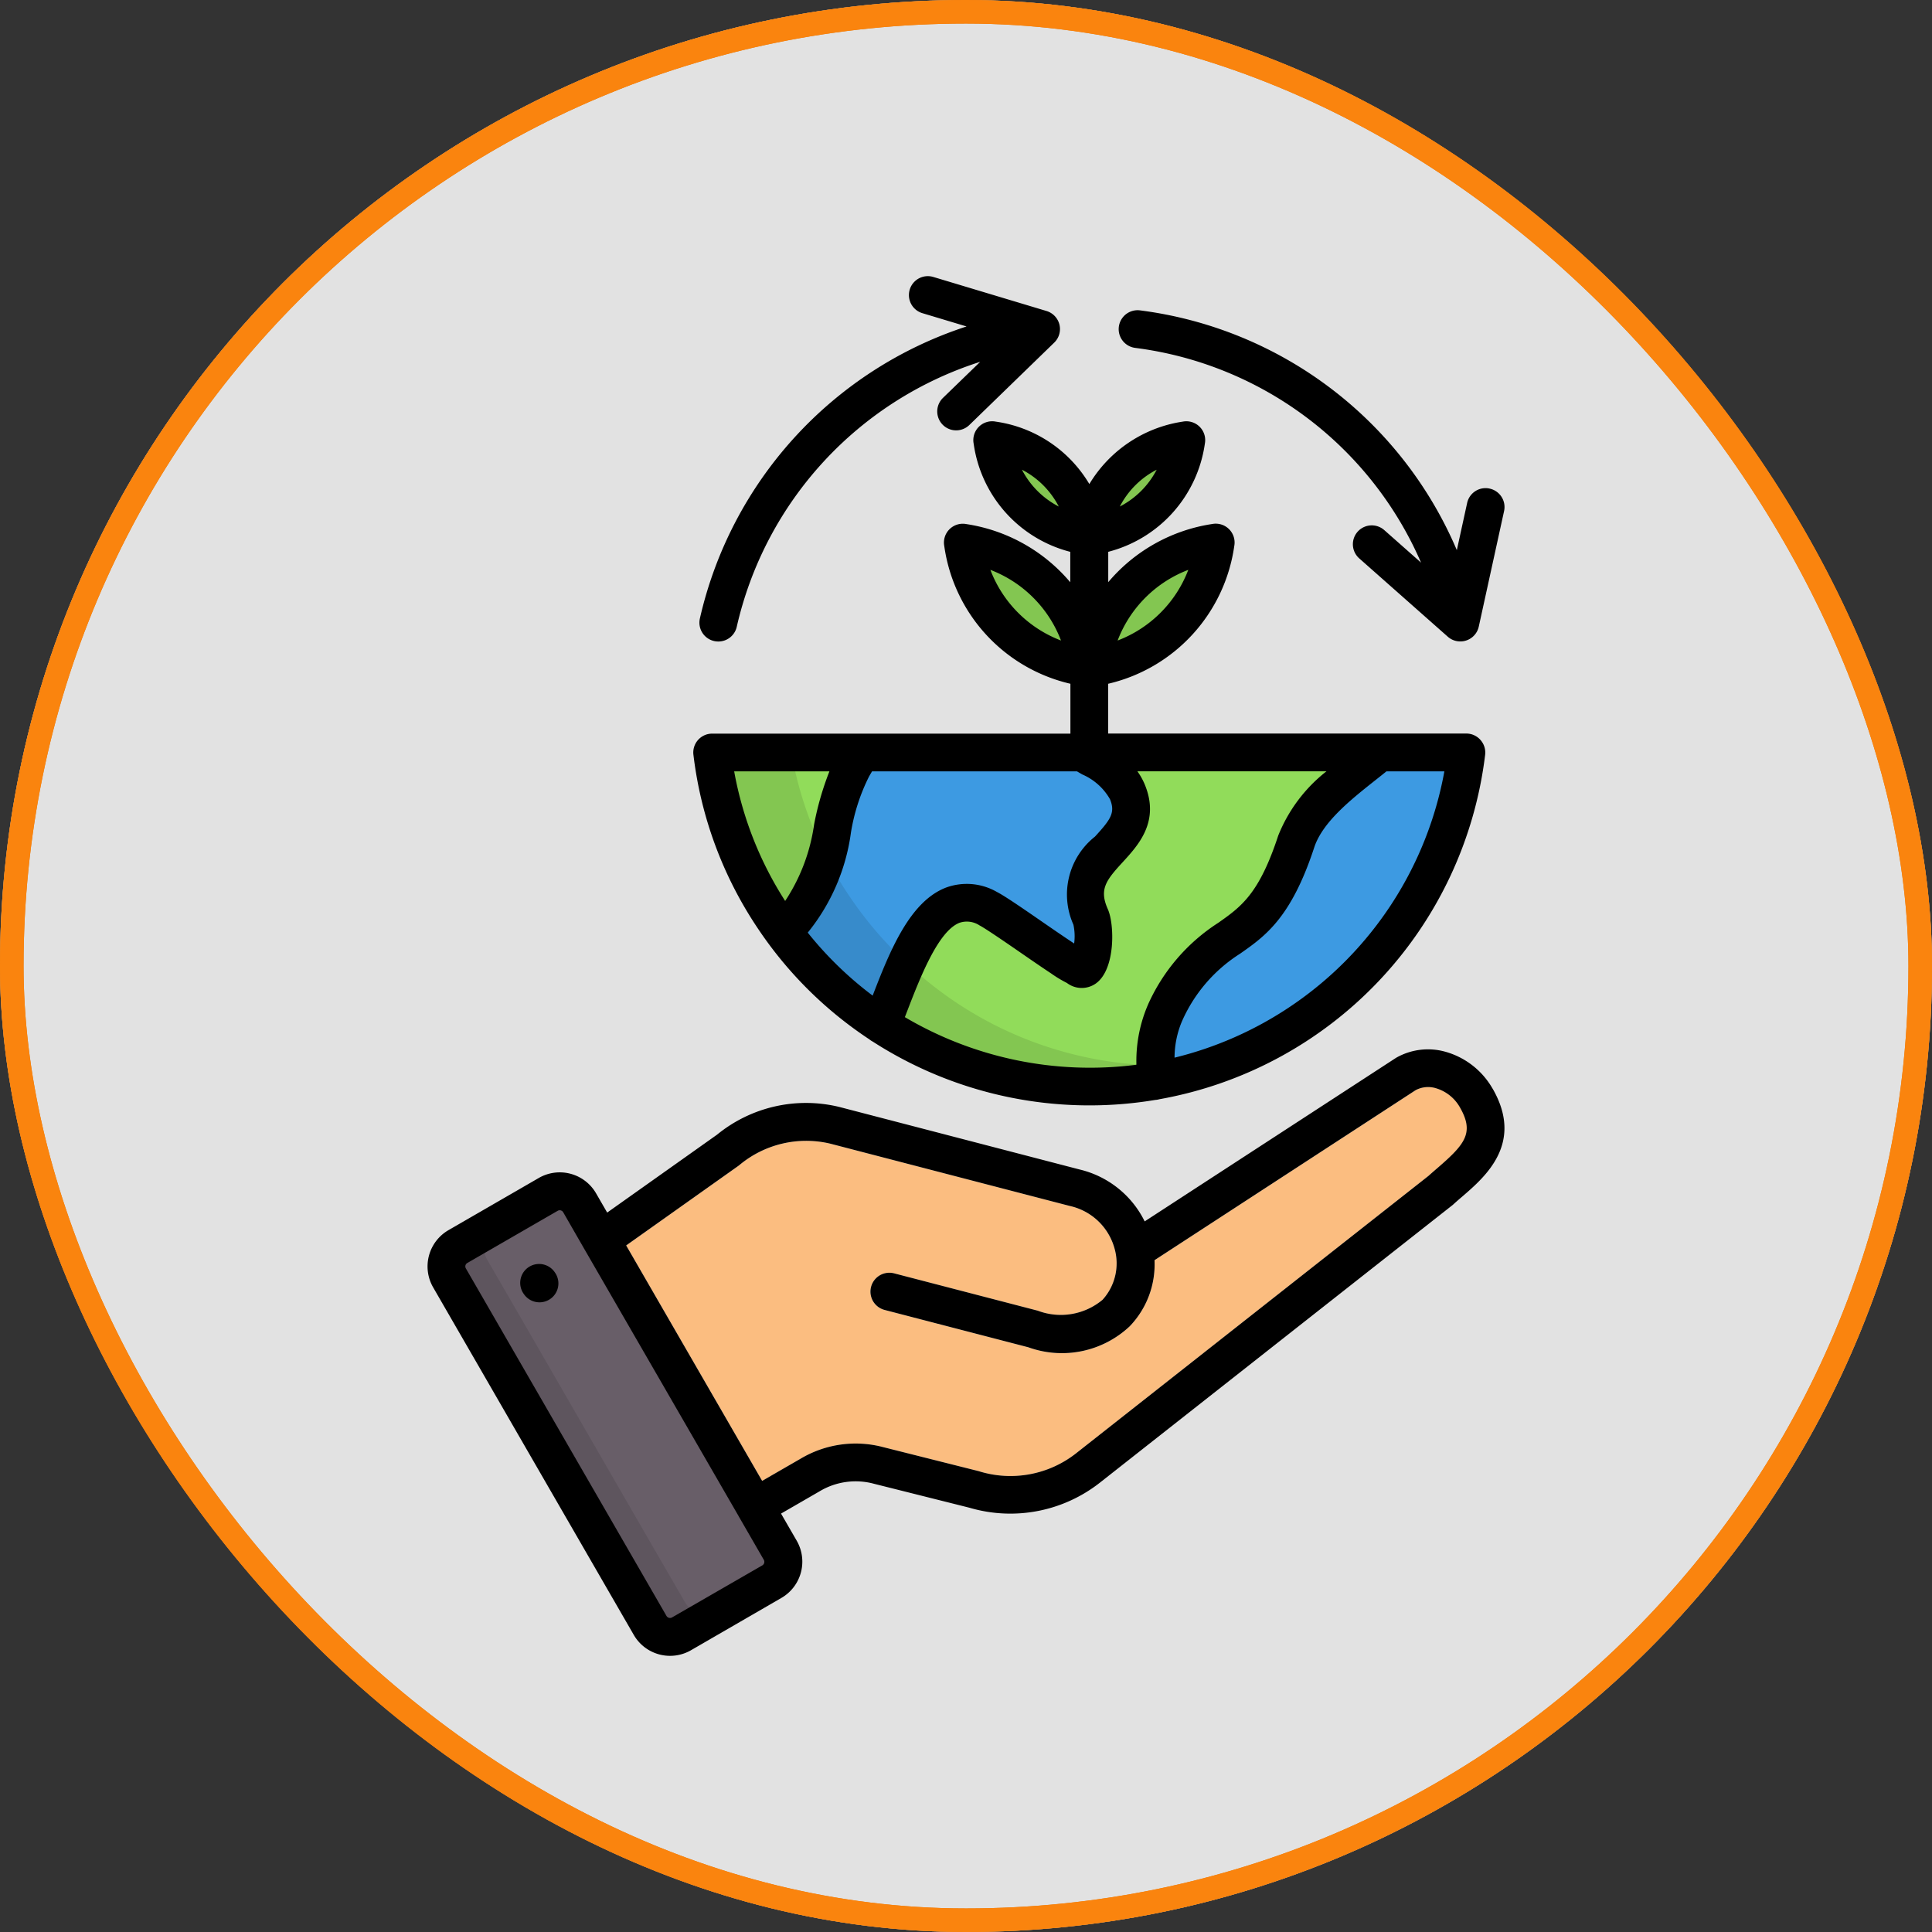 <svg xmlns="http://www.w3.org/2000/svg" width="82.001" height="82" viewBox="0 0 82.001 82">
  <rect x="0" y="0" width="82.001" height="82" fill="#333333" stroke="none"/>
  <g id="Group_1200404" data-name="Group 1200404" transform="translate(0)">
    <g id="Group_1187152" data-name="Group 1187152" transform="translate(0 0)">
      <g id="Group_1185946" data-name="Group 1185946" transform="translate(0)">
        <g id="Group_1184280" data-name="Group 1184280" transform="translate(0)">
          <g id="Group_1182168" data-name="Group 1182168" transform="translate(0)">
            <g id="Group_1178877" data-name="Group 1178877" transform="translate(0)">
              <g id="Group_1111311" data-name="Group 1111311" transform="translate(0)">
                <g id="Group_1098742" data-name="Group 1098742" transform="translate(0)">
                  <g id="Rectangle_400898" data-name="Rectangle 400898" transform="translate(0)" fill="#fff" stroke="#fa840e" stroke-width="1" opacity="0.859">
                    <rect width="82.001" height="82.001" rx="41" stroke="none"/>
                    <rect x="0.5" y="0.5" width="81.001" height="81.001" rx="40.5" fill="none"/>
                  </g>
                  <g id="Rectangle_400907" data-name="Rectangle 400907" transform="translate(0)" fill="none" stroke="#fa840e" stroke-width="1">
                    <rect width="82.001" height="82.001" rx="41" stroke="none"/>
                    <rect x="0.5" y="0.5" width="81.001" height="81.001" rx="40.5" fill="none"/>
                  </g>
                </g>
              </g>
            </g>
          </g>
        </g>
      </g>
    </g>
    <g id="sustainability_9746693" transform="translate(-38.016 11.721)">
      <path id="Path_1049591" data-name="Path 1049591" d="M164.321,304.367c-.132.113-.261.225-.385.337l-14.917,11.744a4.508,4.508,0,0,1-4.178.788l-4.053-1.018a4.565,4.565,0,0,0-3.508.494l-1.628.939-5.771-9.993,4.786-3.395a4.423,4.423,0,0,1,3.877-.925l10.169,2.645a2.534,2.534,0,0,1,1.888,1.776,2.3,2.3,0,0,1-.5,2.205,2.764,2.764,0,0,1-2.749.464l-6.1-1.586a.8.8,0,0,0-.4,1.554l6.1,1.585a4.2,4.2,0,0,0,4.3-.891,3.791,3.791,0,0,0,1.055-2.806l11.088-7.219a1.131,1.131,0,0,1,.851-.086,1.738,1.738,0,0,1,1.032.821c.615,1.067.229,1.551-.946,2.564Z" transform="translate(-65.288 -266.517)" fill="#fbbd80"/>
      <g id="Group_1188287" data-name="Group 1188287" transform="translate(57.071 6.969)">
        <path id="Path_1049592" data-name="Path 1049592" d="M255.093,99.033a6.231,6.231,0,0,1,5.282,5.282A6.231,6.231,0,0,1,255.093,99.033Z" transform="translate(-233.251 -94.676)" fill="#83c651" fill-rule="evenodd"/>
        <path id="Path_1049593" data-name="Path 1049593" d="M304.936,62.606a4.784,4.784,0,0,0-4.056,4.056A4.784,4.784,0,0,0,304.936,62.606Z" transform="translate(-273.801 -62.415)" fill="#83c651" fill-rule="evenodd"/>
        <path id="Path_1049594" data-name="Path 1049594" d="M265.884,60.934a4.784,4.784,0,0,1,4.056,4.056A4.787,4.787,0,0,1,265.884,60.934Z" transform="translate(-242.808 -60.934)" fill="#83c651" fill-rule="evenodd"/>
        <path id="Path_1049595" data-name="Path 1049595" d="M64.6,343.141l3.784-2.183a.962.962,0,0,1,1.309.352l8.39,14.534a.96.96,0,0,1-.349,1.309l-3.784,2.183a.96.96,0,0,1-1.309-.349l-8.39-14.537A.962.962,0,0,1,64.6,343.141Z" transform="translate(-64.12 -308.818)" fill="#685e68" fill-rule="evenodd"/>
        <path id="Path_1049596" data-name="Path 1049596" d="M306.162,100.674a6.238,6.238,0,0,0-5.282,5.282A6.227,6.227,0,0,0,306.162,100.674Z" transform="translate(-273.801 -96.129)" fill="#83c651" fill-rule="evenodd"/>
        <path id="Path_1049597" data-name="Path 1049597" d="M67.251,357.422l-1.511-2.612a.961.961,0,0,1,.352-1.309l-1.495.861a.961.961,0,0,0-.349,1.309l8.39,14.537a.96.96,0,0,0,1.309.349l1.495-.861a.961.961,0,0,1-1.309-.352l-1.447-2.5Z" transform="translate(-64.12 -320.039)" fill="#5e555e" fill-rule="evenodd"/>
        <path id="Path_1049598" data-name="Path 1049598" d="M259.188,105.367a6.006,6.006,0,0,1-3.829-4.539c-.215-.061-.435-.109-.663-.154a6.117,6.117,0,0,0,4.491,5.08Z" transform="translate(-232.9 -96.129)" fill="#76b249" fill-rule="evenodd"/>
        <path id="Path_1049599" data-name="Path 1049599" d="M268.689,66.617a4.583,4.583,0,0,1-2.727-3.269c-.173-.048-.355-.09-.544-.125a4.682,4.682,0,0,0,3.265,3.841v-.336C268.682,66.691,268.685,66.656,268.689,66.617Z" transform="translate(-242.394 -62.962)" fill="#76b249" fill-rule="evenodd"/>
        <path id="Path_1049600" data-name="Path 1049600" d="M307.737,66.617a4.575,4.575,0,0,0,2.728-3.269c.176-.048.355-.09.544-.125a4.679,4.679,0,0,1-3.262,3.841v-.336A.662.662,0,0,0,307.737,66.617Z" transform="translate(-279.874 -62.962)" fill="#76b249" fill-rule="evenodd"/>
        <path id="Path_1049601" data-name="Path 1049601" d="M307.821,105.367a6,6,0,0,0,3.826-4.539c.214-.061.435-.109.663-.154a6.119,6.119,0,0,1-4.488,5.08Z" transform="translate(-279.949 -96.129)" fill="#76b249" fill-rule="evenodd"/>
        <path id="Path_1049602" data-name="Path 1049602" d="M165.617,184.369a15.839,15.839,0,0,1-2.587-6.947h31.529a15.878,15.878,0,0,1-28.942,6.947Z" transform="translate(-151.717 -164.099)" fill="#3d9ae2" fill-rule="evenodd"/>
        <path id="Path_1049603" data-name="Path 1049603" d="M193.175,223.233l-.032-.023h0Zm-.336-.215a15.8,15.8,0,0,1-4.139-3.944,5.53,5.53,0,0,0,1.8-3.025,15.041,15.041,0,0,0,.944,1.6,16.056,16.056,0,0,0,2.42,2.83c-.377.839-.707,1.754-1.024,2.542Z" transform="translate(-174.452 -198.309)" fill="#378bcb" fill-rule="evenodd"/>
        <path id="Path_1049604" data-name="Path 1049604" d="M229.348,183.945c.6.311,3.541,2.455,3.688,2.413.666.634.871-1.463.6-2.062-1.153-2.573,2.452-2.987,1.54-5.221-.377-.922-1.335-1.29-1.886-1.658h12.43c-1.191.992-2.977,2.167-3.489,3.726-1.635,4.981-3.4,2.977-5.493,7.177a7.982,7.982,0,0,0-.448,2.836c-.051.01-.1.019-.15.026-.074.013-.151.026-.227.035-.048.01-.1.016-.147.022l-.227.029-.154.019c-.074.01-.15.016-.227.023-.048.006-.1.01-.147.016l-.23.019-.147.01c-.077.006-.154.01-.23.013-.051,0-.1.006-.15.006l-.231.01c-.048,0-.1,0-.147,0h-.234a1.18,1.18,0,0,1-.151,0c-.077,0-.154,0-.23,0-.054,0-.109,0-.163,0l-.217-.01c-.057,0-.112,0-.17-.006s-.141-.01-.215-.013c-.054-.006-.112-.01-.166-.013l-.215-.019c-.054-.006-.109-.01-.163-.016-.074-.006-.147-.016-.217-.026l-.163-.019-.221-.029c-.051-.006-.1-.016-.151-.022l-.237-.038c-.045-.006-.093-.016-.137-.023l-.25-.048c-.042-.006-.08-.016-.122-.023-.086-.019-.176-.035-.266-.054l-.1-.026c-.09-.019-.179-.038-.266-.061l-.1-.025c-.086-.023-.176-.045-.266-.07-.032-.006-.064-.016-.1-.026l-.266-.077-.1-.029c-.09-.026-.179-.054-.269-.083l-.09-.029c-.09-.029-.179-.061-.272-.09-.029-.01-.057-.023-.083-.032-.093-.032-.183-.064-.272-.1-.029-.01-.057-.019-.086-.032-.09-.032-.179-.067-.272-.106a.775.775,0,0,1-.077-.032l-.275-.115a.729.729,0,0,1-.074-.032q-.139-.057-.278-.125l-.067-.029-.278-.134a.6.6,0,0,1-.064-.032c-.1-.045-.189-.093-.285-.144a.381.381,0,0,1-.051-.026c-.1-.051-.2-.1-.291-.157-.013-.006-.029-.016-.045-.022-.1-.057-.2-.112-.295-.17l-.035-.019-.3-.182L225.2,189c-.1-.061-.2-.125-.3-.192h0c.976-2.423,2.046-6.092,4.459-4.859Z" transform="translate(-206.502 -164.095)" fill="#91dc5a" fill-rule="evenodd"/>
        <path id="Path_1049605" data-name="Path 1049605" d="M236.289,259.637c-.051.01-.1.019-.15.026-.074.013-.151.026-.227.035-.048.01-.1.016-.147.022l-.227.029-.154.019c-.074.01-.15.016-.227.023-.048.006-.1.01-.147.016l-.23.019-.147.01c-.077.006-.154.01-.23.013-.051,0-.1.006-.15.006l-.231.01c-.048,0-.1,0-.147,0h-.234a1.191,1.191,0,0,1-.15,0c-.077,0-.154,0-.23,0-.054,0-.109,0-.163,0l-.217-.01c-.057,0-.112,0-.17-.006s-.141-.01-.215-.013c-.054-.006-.112-.01-.166-.013l-.215-.019c-.054-.006-.109-.01-.163-.016-.074-.006-.147-.016-.217-.026l-.163-.019-.221-.029c-.051-.006-.1-.016-.15-.022l-.237-.038c-.045-.006-.093-.016-.137-.023l-.25-.048c-.042-.006-.08-.016-.122-.023-.086-.019-.176-.035-.266-.054l-.1-.026c-.09-.019-.179-.038-.266-.061l-.1-.025c-.086-.023-.176-.045-.266-.07-.032-.006-.064-.016-.1-.026l-.266-.077-.1-.029c-.09-.026-.179-.054-.269-.083l-.09-.029c-.09-.029-.179-.061-.272-.09-.029-.01-.057-.023-.083-.032-.093-.032-.183-.064-.272-.1-.029-.01-.057-.019-.086-.032-.09-.032-.179-.067-.272-.106a.771.771,0,0,1-.077-.032l-.275-.115a.734.734,0,0,1-.074-.032q-.139-.057-.278-.125l-.067-.029-.279-.134a.591.591,0,0,1-.064-.032c-.1-.045-.189-.093-.285-.144a.386.386,0,0,1-.051-.026c-.1-.051-.2-.1-.291-.157-.013-.006-.029-.016-.045-.022-.1-.057-.2-.112-.295-.17l-.035-.019-.051-.032-.006,0,0,0h0l0,0,0,0h-.006l0,0,0,0h0v0h-.006l0,0,0,0,0,0h0l0,0h0v0h-.006v0h0l-.006,0,0,0h0l0,0,0,0-.006,0h0v0h0l0,0h0l0,0h0l0,0,0,0h0l0,0h0l0,0,0,0,0,0h-.006v0h-.006v0h0v0h-.006l0,0,0,0h0l0,0,0,0h0l0,0h0v0h0l0,0h0l0,0h0l0,0,0,0h0l0,0h0l0,0,0,0,0,0h-.006v0h0l0,0,0,0h-.006l-.029-.023c-.1-.061-.2-.125-.3-.192h0l.045-.112,0,0v0l.042-.106,0-.006.013-.032.029-.077.006-.009.01-.029.029-.077.006-.013.01-.026.016-.038.016-.042.006-.016.006-.023.016-.038.016-.042.006-.019.01-.019.013-.038.016-.042.01-.023.006-.016.016-.042.016-.038.01-.026.006-.016.013-.038.016-.042.013-.029,0-.01.032-.083.013-.032,0-.006.016-.042c.026-.067.051-.134.08-.2l.048-.125v0l.048-.118,0,0c.016-.042.032-.08.048-.118l0-.01.045-.112.006-.013v0c.07-.163.137-.327.208-.487l0-.006c.013-.029.029-.061.042-.09a15.9,15.9,0,0,0,10.427,4.193v0Z" transform="translate(-206.499 -232.574)" fill="#83c651" fill-rule="evenodd"/>
        <path id="Path_1049606" data-name="Path 1049606" d="M168.917,178.011a6.436,6.436,0,0,0,.317-.589h-6.2a15.8,15.8,0,0,0,2.587,6.947c.112.17.23.333.349.5,2.27-1.815,1.8-4.955,2.951-6.854Z" transform="translate(-151.717 -164.099)" fill="#91dc5a" fill-rule="evenodd"/>
        <path id="Path_1049607" data-name="Path 1049607" d="M167.765,181.84a15.646,15.646,0,0,1-1.5-4.418H163.03a15.8,15.8,0,0,0,2.587,6.947s0,.007.006.01c.112.166.224.327.343.487a5.53,5.53,0,0,0,1.8-3.025Z" transform="translate(-151.717 -164.099)" fill="#83c651" fill-rule="evenodd"/>
      </g>
      <path id="Path_1049608" data-name="Path 1049608" d="M82.983,2.058a.806.806,0,0,0-.549-.579L77.628.034a.8.8,0,0,0-.463,1.537l1.876.564A17.008,17.008,0,0,0,67.722,14.528a.8.8,0,0,0,.607.96.777.777,0,0,0,.176.019.8.8,0,0,0,.782-.627A15.391,15.391,0,0,1,79.619,3.636l-1.579,1.53a.8.8,0,1,0,1.117,1.153l3.6-3.494A.8.8,0,0,0,82.983,2.058Zm18.258,6.958a.8.8,0,0,0-.955.613l-.437,2A16.948,16.948,0,0,0,86.4,1.452a.8.8,0,1,0-.2,1.593,15.337,15.337,0,0,1,12.13,9.113l-1.56-1.379a.8.8,0,1,0-1.063,1.2l3.759,3.325a.8.8,0,0,0,.532.2.784.784,0,0,0,.249-.04.8.8,0,0,0,.534-.591l1.073-4.9a.8.8,0,0,0-.613-.956ZM61.568,42.287l-.016-.023a.8.8,0,1,0-1.308.93l.016.023a.8.8,0,1,0,1.308-.93Zm0,0-.016-.023a.8.8,0,1,0-1.308.93l.016.023a.8.8,0,1,0,1.308-.93Zm39.8-7.8a3.347,3.347,0,0,0-2.008-1.569,2.73,2.73,0,0,0-2.085.256l-.035.022L86.6,40.119a4.146,4.146,0,0,0-2.771-2.205l-10.17-2.647a5.967,5.967,0,0,0-5.207,1.17l-4.665,3.308-.472-.817a1.78,1.78,0,0,0-2.427-.654l-3.837,2.217a1.779,1.779,0,0,0-.652,2.426l8.518,14.755a1.778,1.778,0,0,0,2.425.65L71.183,56.1a1.779,1.779,0,0,0,.65-2.425l-.667-1.154,1.629-.941a2.976,2.976,0,0,1,2.314-.325l4.052,1.017a6.153,6.153,0,0,0,5.563-1.083L99.662,39.431c.015-.011.029-.024.043-.037.12-.11.247-.22.375-.329.981-.846,2.625-2.263,1.287-4.583ZM70.379,54.715,66.537,56.93a.174.174,0,0,1-.232-.063L57.788,42.114a.172.172,0,0,1-.016-.129.17.17,0,0,1,.078-.1h0l3.836-2.215a.175.175,0,0,1,.086-.023.17.17,0,0,1,.149.086l.9,1.565.015.026,6.523,11.293a.174.174,0,0,0,.01.021l.009.014,1.059,1.835A.175.175,0,0,1,70.379,54.715ZM99.032,37.85c-.132.113-.261.225-.385.337L83.729,49.931a4.508,4.508,0,0,1-4.178.788L75.5,49.7a4.565,4.565,0,0,0-3.508.494l-1.628.939-5.771-9.993,4.786-3.395a4.423,4.423,0,0,1,3.877-.925l10.169,2.645a2.534,2.534,0,0,1,1.888,1.776,2.3,2.3,0,0,1-.5,2.205,2.764,2.764,0,0,1-2.749.464l-6.1-1.586a.8.8,0,0,0-.4,1.554l6.1,1.585a4.2,4.2,0,0,0,4.3-.891,3.791,3.791,0,0,0,1.054-2.806L98.1,34.55a1.132,1.132,0,0,1,.851-.086,1.737,1.737,0,0,1,1.032.821C100.593,36.353,100.207,36.836,99.032,37.85ZM61.552,42.264a.8.8,0,1,0-1.308.93l.016.023a.8.8,0,1,0,1.308-.93Zm39.3-22.58a.8.8,0,0,0-.6-.271h-15.2V17.3a7.012,7.012,0,0,0,5.35-5.842.8.8,0,0,0-.938-.938,7.179,7.179,0,0,0-4.41,2.468V11.7a5.54,5.54,0,0,0,4.1-4.587.8.8,0,0,0-.937-.939,5.593,5.593,0,0,0-3.965,2.65,5.527,5.527,0,0,0-3.972-2.65.8.8,0,0,0-.938.938,5.529,5.529,0,0,0,4.1,4.589v1.291a7.18,7.18,0,0,0-4.409-2.469.8.8,0,0,0-.938.938A7,7,0,0,0,83.448,17.3v2.117h-15.2a.8.8,0,0,0-.8.9,16.767,16.767,0,0,0,2.755,7.4h0a16.836,16.836,0,0,0,4.708,4.673.807.807,0,0,0,.151.1A16.975,16.975,0,0,0,87.05,34.964a.77.77,0,0,0,.17-.029,16.913,16.913,0,0,0,13.831-14.622.8.8,0,0,0-.2-.629Zm-12.4-7.219a5.182,5.182,0,0,1-3,3A5.182,5.182,0,0,1,88.453,12.465Zm-1.342-4.25a3.648,3.648,0,0,1-1.565,1.563,3.63,3.63,0,0,1,1.565-1.563Zm-5.719,0a3.634,3.634,0,0,1,1.563,1.563,3.64,3.64,0,0,1-1.563-1.563Zm-1.342,4.25a5.188,5.188,0,0,1,3,3A5.175,5.175,0,0,1,80.051,12.465ZM69.177,21.019h4.042a12.5,12.5,0,0,0-.65,2.254,7.86,7.86,0,0,1-1.228,3.246A15.14,15.14,0,0,1,69.177,21.019Zm5.876,9.516A15.227,15.227,0,0,1,72.3,27.863a8.545,8.545,0,0,0,1.832-4.242,8.234,8.234,0,0,1,.772-2.39c.042-.072.083-.142.124-.212h8.7l.221.129a2.487,2.487,0,0,1,1.18,1.055c.231.567.033.852-.638,1.584a3.133,3.133,0,0,0-.916,3.737,2.318,2.318,0,0,1,.032.8c-.366-.239-.909-.613-1.344-.913-1-.692-1.637-1.123-1.943-1.279a2.565,2.565,0,0,0-2.149-.182c-1.545.591-2.386,2.693-3.117,4.589Zm11.685.392a6.02,6.02,0,0,0-.49,2.469c0,.026,0,.05,0,.075a15.455,15.455,0,0,1-9.826-2.021c.027-.071.055-.141.082-.213.56-1.454,1.328-3.444,2.241-3.793a.977.977,0,0,1,.845.112c.236.12,1.083.7,1.764,1.171.449.31.914.63,1.271.865A5.207,5.207,0,0,0,83.3,30a1.038,1.038,0,0,0,1.227.022c.844-.6.794-2.522.51-3.153-.377-.845-.079-1.224.634-2,.664-.725,1.576-1.718.94-3.276a2.841,2.841,0,0,0-.319-.576h8.023a6.55,6.55,0,0,0-2.047,2.73c-.815,2.485-1.578,3.019-2.545,3.7a8,8,0,0,0-2.987,3.483Zm6.055.065a15.343,15.343,0,0,1-4.925,2.178,4,4,0,0,1,.308-1.528,6.481,6.481,0,0,1,2.469-2.882c1.066-.746,2.168-1.515,3.151-4.511.355-1.081,1.553-2.03,2.61-2.867.158-.125.308-.244.455-.363H99.32a15.316,15.316,0,0,1-6.527,9.973Z" transform="translate(0 0)"/>
    </g>
  </g>
</svg>
